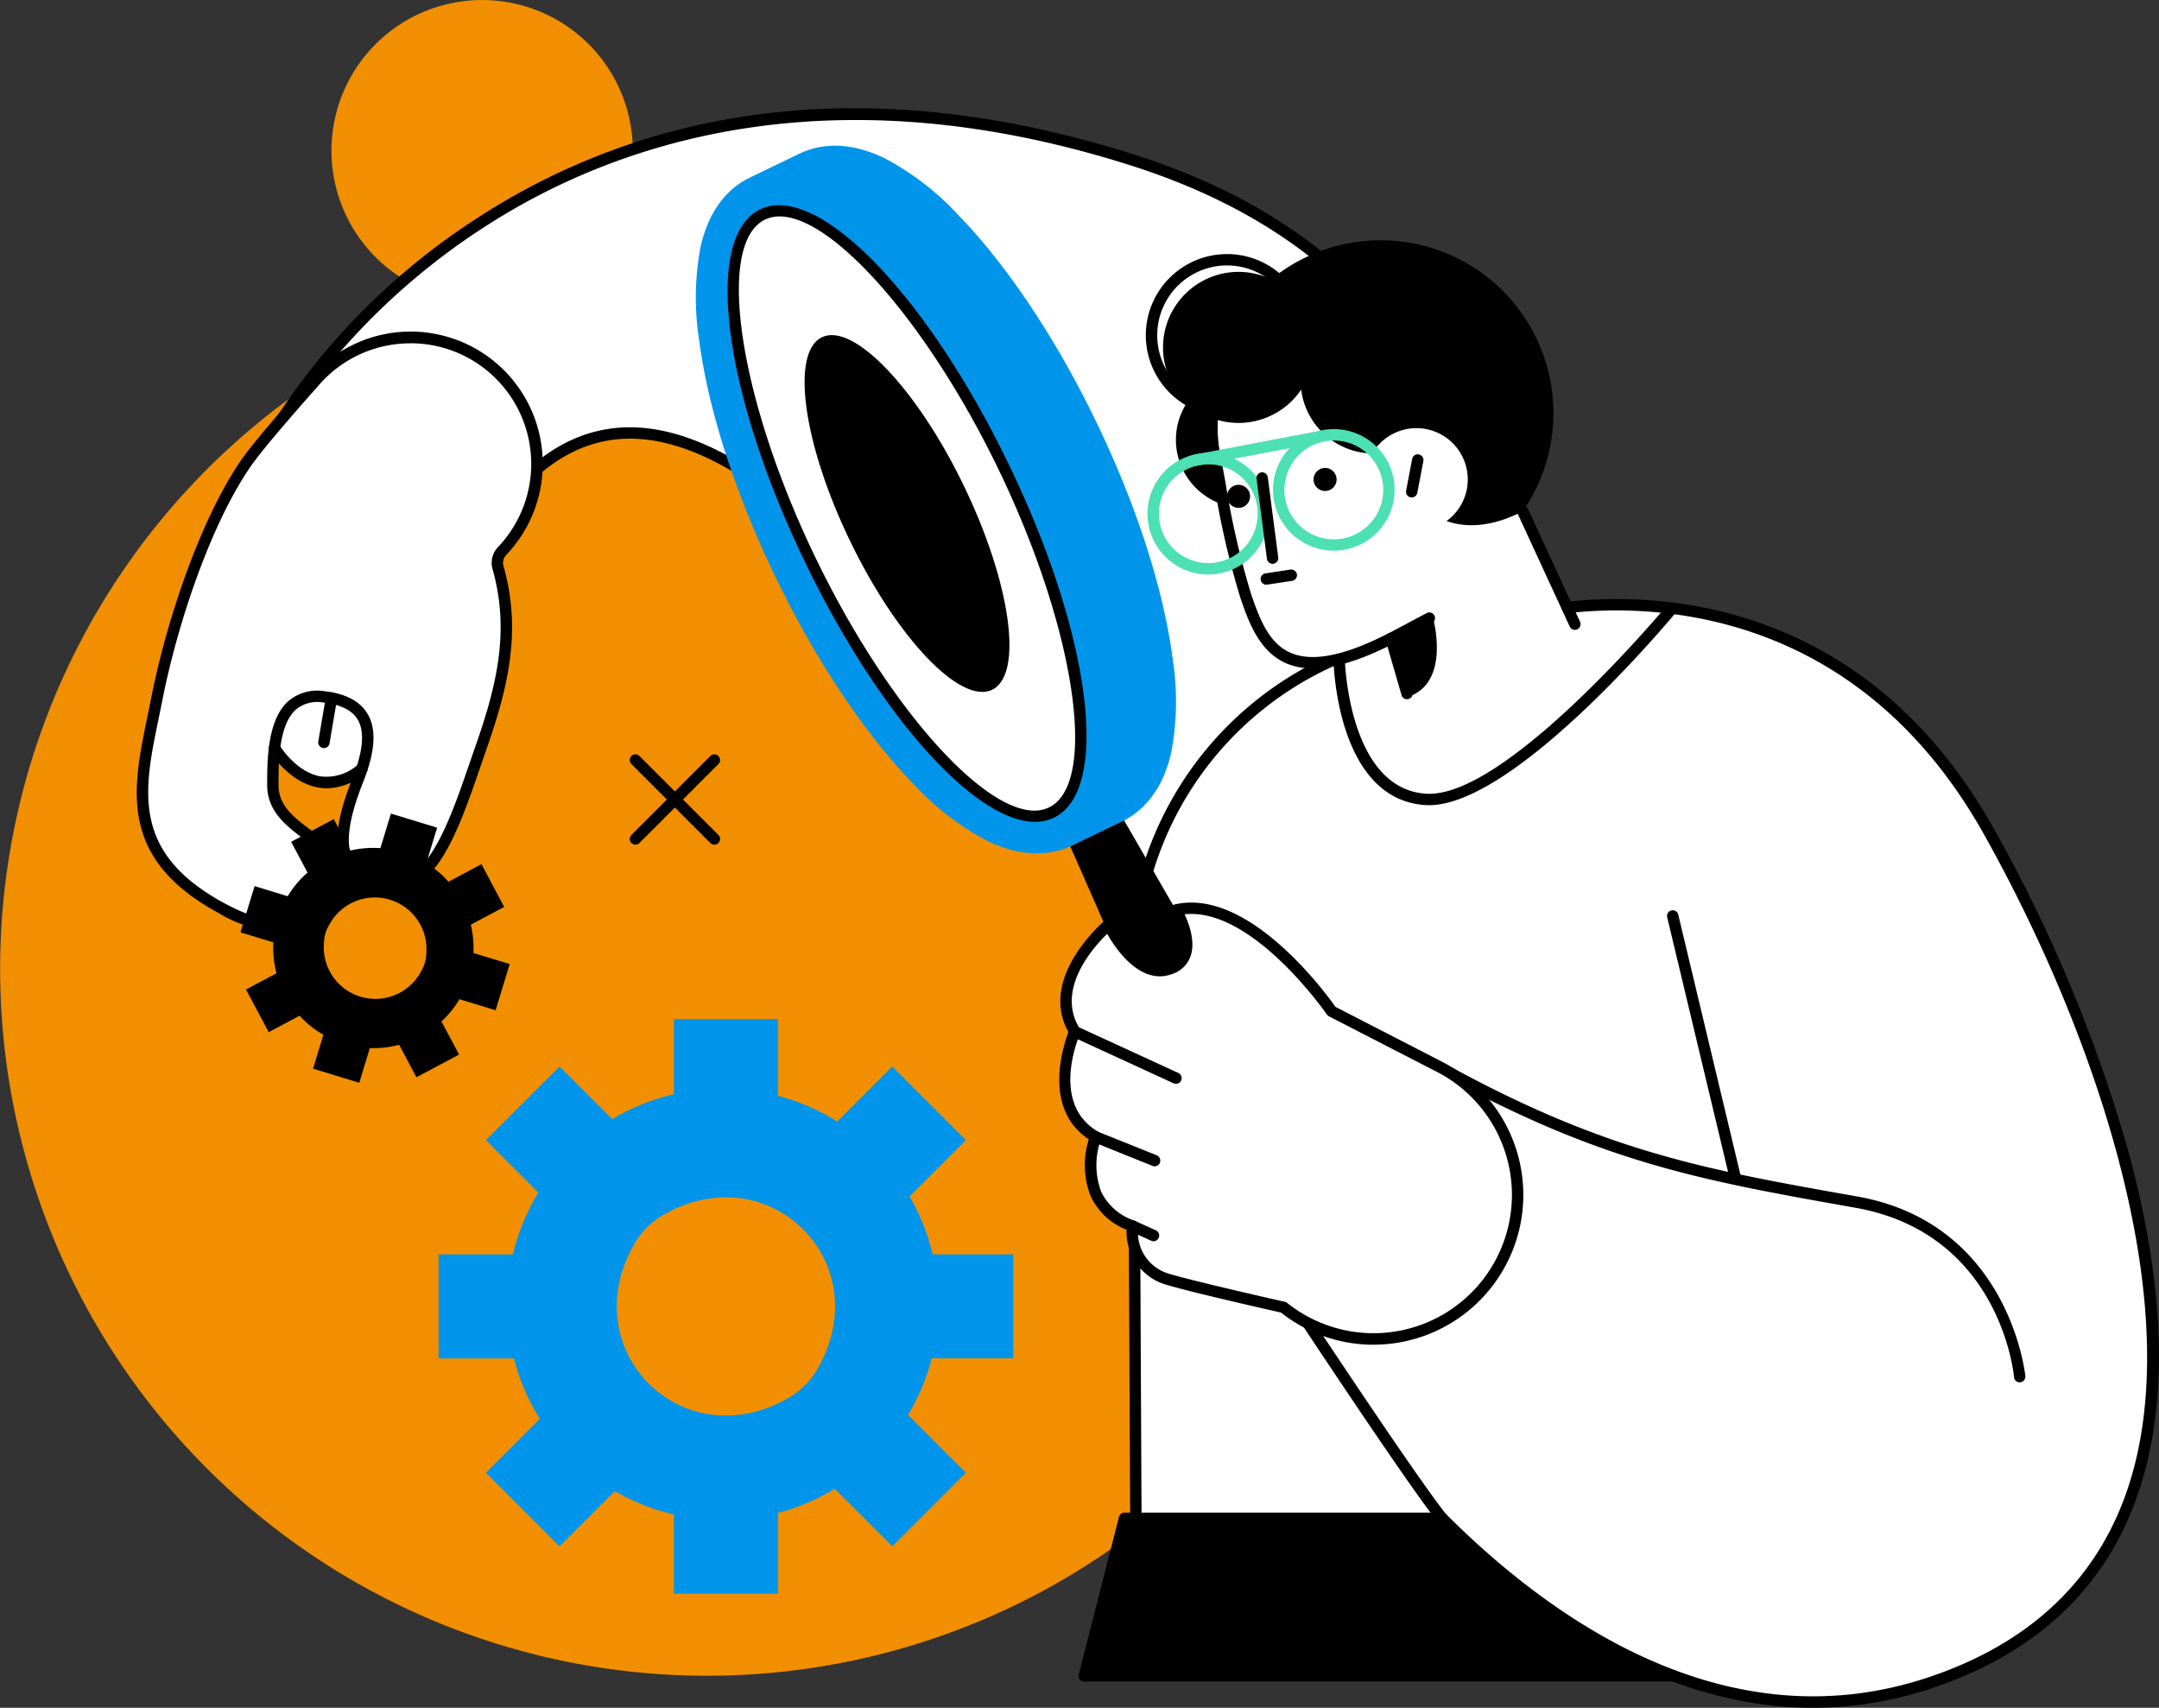 <svg xmlns="http://www.w3.org/2000/svg" xmlns:xlink="http://www.w3.org/1999/xlink" width="234.392" height="185.428" viewBox="0 0 234.392 185.428"><rect x="0" y="0" width="234.392" height="185.428" fill="#333333" stroke="none"/><defs><clipPath id="a"><rect width="234.392" height="185.428" fill="none"/></clipPath></defs><g transform="translate(0)"><g transform="translate(0)" clip-path="url(#a)"><path d="M42.632,18.759A16.356,16.356,0,1,0,56.41.18,16.357,16.357,0,0,0,42.632,18.759" transform="translate(-6.468 0)" fill="#f18f01"/><path d="M91.79,35.048A76.749,76.749,0,1,1,1.5,95.285,76.75,76.75,0,0,1,91.79,35.048" transform="translate(0 -5.111)" fill="#f18f01"/><path d="M128.385,19.593c36.344,11.565,36,39.559,48.024,50.4l-44.415,35.1c-5.612-6.865-21.317-27.543-29.8-37.212C86.47,49.951,72.129,43.08,61.213,55.639l-25.561-7.3S63.846-.944,128.385,19.593" transform="translate(-5.432 -2.222)" fill="#fff"/><path d="M131.884,105.606a.617.617,0,0,1-.479-.227c-1.909-2.335-4.979-6.26-8.534-10.8-6.976-8.918-15.659-20.018-21.249-26.392C90.891,55.945,81.5,49.741,73.715,49.741h-.033c-4.475.01-8.55,2.094-12.113,6.193a.618.618,0,0,1-.637.189l-25.56-7.3a.618.618,0,0,1-.367-.9A73.773,73.773,0,0,1,57.37,25.637,72.993,72.993,0,0,1,86.467,14.7c13.054-1.929,27.183-.518,41.994,4.195,25.044,7.97,32.838,23.656,39.1,36.26,2.907,5.851,5.417,10.9,9.151,14.271a.617.617,0,0,1-.031.943l-44.415,35.105a.619.619,0,0,1-.382.133m-58.17-57.1c8.159,0,17.861,6.345,28.838,18.863,5.613,6.4,14.307,17.515,21.294,26.446,3.32,4.244,6.217,7.947,8.133,10.312l43.373-34.281c-3.613-3.5-6.072-8.452-8.9-14.14-6.157-12.4-13.822-27.821-38.367-35.632-33.108-10.535-56.366-2.223-70.046,6.6A73.867,73.867,0,0,0,36.495,47.862l24.4,6.965c3.747-4.185,8.045-6.311,12.782-6.322Z" transform="translate(-5.321 -2.112)"/><path d="M165.388,55.01A7.388,7.388,0,1,1,158,47.622a7.388,7.388,0,0,1,7.388,7.388" transform="translate(-22.947 -7.256)"/><path d="M57.286,66.419A13.731,13.731,0,1,0,36.81,48.14s-5.737,6.411-7.354,8.771c-4.264,6.223-7.939,16.838-9.653,25.568s-4.411,16.529,7.06,22.731,12.465-4.1,11.082-6.24-5.539-3.33-5.539-7.141a32.915,32.915,0,0,1,.18-4.024s3.964,6.664,9.5,2.237q-.182.552-.405,1.12c-1.753,4.459-3.4,10.143,2.367,11.585s8.335-7.5,10.79-14.507c2.348-6.7,4.053-12.852,2.012-20.031a1.86,1.86,0,0,1,.44-1.789" transform="translate(-2.779 -6.586)" fill="#fff"/><path d="M215.5,194.484l-72.254,0-4.37,17.109h80.842c-2.195-15.044-4.218-17.111-4.218-17.111" transform="translate(-21.158 -29.631)"/><path d="M219.6,212.1H138.761a.617.617,0,0,1-.6-.771l4.37-17.109a.619.619,0,0,1,.6-.465l72.253,0a.618.618,0,0,1,.442.186c.222.226,2.227,2.639,4.388,17.455a.618.618,0,0,1-.612.707m-80.046-1.236h79.331c-1.755-11.736-3.351-15.095-3.821-15.875l-71.455,0Z" transform="translate(-21.047 -29.52)"/><path d="M238.059,102.113c14.52,25.936,34.32,78.738-6.323,92.376-21.279,7.141-40.021-4.816-53.05-17.831H145.436l-.286-59.464a36.582,36.582,0,0,1,21.392-33.579q.473-.214.956-.422l5.633-2.071,18.99-3.341c12.393-1.449,33.061,1.331,45.939,24.332" transform="translate(-22.115 -11.802)" fill="#fff"/><path d="M218.83,197.119c-16.489,0-30.694-10.2-40.51-19.954h-33a.618.618,0,0,1-.618-.615l-.285-59.464a37.2,37.2,0,0,1,21.756-34.146q.477-.215.965-.426a.618.618,0,0,1,.489,1.135q-.478.206-.947.418a35.961,35.961,0,0,0-21.027,33.012l.282,58.848h32.637a.617.617,0,0,1,.437.181c12.058,12.044,30.94,24.888,52.417,17.683,10.451-3.508,17.538-9.917,21.064-19.053,7.663-19.854-2.768-50.436-15.085-72.435-13.9-24.837-36.333-25.072-45.328-24.02a.618.618,0,0,1-.144-1.228c9.244-1.079,32.282-.842,46.551,24.644a161.608,161.608,0,0,1,14.694,35.4c4.125,15.384,4.281,28.2.465,38.086-3.664,9.5-11.007,16.15-21.823,19.78a40.615,40.615,0,0,1-12.992,2.155" transform="translate(-22.004 -11.692)"/><path d="M118.56,156.088h-8.706a.051.051,0,0,1-.05-.04,23.267,23.267,0,0,0-2.5-6.256l6.116-6.116-7.991-7.992-5.977,5.978a23.282,23.282,0,0,0-6.435-2.794v-8.325h-11.3V138.7a23.277,23.277,0,0,0-6.693,2.7L69.3,135.684l-7.992,7.991h0L67,149.363a23.289,23.289,0,0,0-2.757,6.724H56.169v11.3h8.175a23.287,23.287,0,0,0,2.826,6.552l-5.859,5.86,7.991,7.991,6-6a23.23,23.23,0,0,0,6.413,2.538v8.6h11.3v-8.765a23.3,23.3,0,0,0,6.167-2.622l6.245,6.245,7.991-7.991-6.276-6.277a23.3,23.3,0,0,0,2.558-6.1.053.053,0,0,1,.052-.041h8.808ZM94.146,171.681c-11.514,6.612-23.336-5.21-16.724-16.724a8.567,8.567,0,0,1,3.161-3.161c11.514-6.612,23.336,5.21,16.724,16.724a8.573,8.573,0,0,1-3.161,3.161" transform="translate(-8.558 -19.889)" fill="#0095eb"/><path d="M190.487,41.678A18.759,18.759,0,1,1,165.6,32.5a18.759,18.759,0,0,1,24.891,9.178" transform="translate(-23.568 -4.688)"/><path d="M188.973,62.05c-6.656,3.508-12.224.563-12.8-4.944,0,0-8.388-16.329-15.631-13.916-4.421,2.213-6.155,7.519-4.909,13.411.546,2.584,1.564,9.677,3.281,14.689,1.708,4.991,3.913,10.643,15.753,4.574l3.746,8.122,16.215-9.671Z" transform="translate(-23.652 -6.543)" fill="#fff"/><path d="M176.293,82.4a.619.619,0,0,1-.593-.446l-1.531-5.271c-4.7,2.307-8.258,2.919-10.856,1.87-3.08-1.243-4.246-4.644-5.1-7.128a89.851,89.851,0,0,1-2.827-12.232c-.186-1.029-.346-1.918-.475-2.529-1.352-6.4.655-11.8,5.238-14.091a.618.618,0,1,1,.553,1.1c-4.056,2.032-5.811,6.91-4.582,12.732.133.629.294,1.527.481,2.566a88.9,88.9,0,0,0,2.779,12.05c1,2.928,2.025,5.429,4.39,6.383s5.8.249,10.5-2.159a.619.619,0,0,1,.876.378l1.738,5.983a.618.618,0,0,1-.593.791" transform="translate(-23.539 -6.476)"/><path d="M200.581,78.255a.617.617,0,0,1-.561-.359l-5.657-12.264a.618.618,0,1,1,1.123-.518l5.656,12.264a.618.618,0,0,1-.561.877" transform="translate(-29.604 -9.866)"/><path d="M178.049,81.891a.618.618,0,0,1-.29-1.164l4.159-2.206a.618.618,0,0,1,.578,1.093l-4.158,2.2a.624.624,0,0,1-.289.072" transform="translate(-27.033 -11.952)"/><path d="M170.626,60.669a1.25,1.25,0,1,1-1.658-.611,1.25,1.25,0,0,1,1.658.611" transform="translate(-25.633 -9.133)"/><path d="M159.544,62.831a1.25,1.25,0,1,1-1.658-.611,1.25,1.25,0,0,1,1.658.611" transform="translate(-23.944 -9.462)"/><path d="M182.7,79.053s2.072,7.183-2.8,8.693l-1.738-6.381Z" transform="translate(-27.144 -12.044)"/><path d="M247.469,170.929a.618.618,0,0,1-.615-.56c-.06-.637-1.646-15.635-17.229-18.4l-.128-.023c-16.3-2.892-27.069-4.8-44.1-14.034a.618.618,0,1,1,.589-1.087c16.849,9.136,27.54,11.033,43.722,13.9l.128.022c16.524,2.933,18.229,19.337,18.244,19.5a.618.618,0,0,1-.559.672l-.058,0" transform="translate(-28.198 -20.835)"/><path d="M220.916,146.228a.617.617,0,0,1-.6-.475l-6.776-28.349a.618.618,0,1,1,1.2-.287l6.776,28.348a.619.619,0,0,1-.458.745.649.649,0,0,1-.144.017" transform="translate(-32.532 -17.772)"/><path d="M181.15,99.185c-.145,0-.287-.005-.428-.014-9.533-.656-9.924-15.218-9.936-15.837a.618.618,0,0,1,1.235-.024c0,.141.379,14.05,8.786,14.628,8.65.611,26.089-20.315,26.263-20.527a.618.618,0,0,1,.952.788c-.72.87-17.492,20.986-26.872,20.986" transform="translate(-26.02 -11.76)"/><path d="M181.766,190.859a.617.617,0,0,1-.448-.192c-.075-.08-2.024-2.2-15.853-23.091a.618.618,0,0,1,1.031-.682c13.769,20.8,15.7,22.9,15.72,22.923a.617.617,0,0,1-.023.873.611.611,0,0,1-.426.17" transform="translate(-25.194 -25.385)"/><path d="M137.082,107.823l14.9,33.871a5.275,5.275,0,1,0,9.421-4.735l-18.778-32.474Z" transform="translate(-20.885 -15.919)"/><path d="M117.6,26.172a29.824,29.824,0,0,0-7.961-6.136c-4.244-2.068-7.383-1.416-9.269-.506L94.832,22.2v0c-1.864.948-4.218,3.013-5.208,7.5a29.824,29.824,0,0,0-.144,10.051c.973,7.544,3.918,16.688,8.292,25.745s9.7,17.049,15.009,22.5a29.85,29.85,0,0,0,7.961,6.136c4.244,2.068,7.383,1.417,9.269.506.1-.05.208-.1.314-.16l5.061-2.436c1.886-.91,4.348-2.964,5.366-7.575a29.846,29.846,0,0,0,.143-10.05c-.973-7.544-3.918-16.688-8.292-25.745s-9.7-17.048-15.009-22.5" transform="translate(-13.58 -2.844)" fill="#0095eb"/><path d="M123.266,54.805c8.66,17.932,10.985,34.736,5.193,37.534s-17.51-9.471-26.17-27.4S91.3,30.2,97.1,27.4s17.51,9.471,26.17,27.4" transform="translate(-14.308 -4.114)" fill="#fff"/><path d="M126.561,93.238c-6.519,0-16.9-11.506-24.939-28.142-8.943-18.518-11.1-35.367-4.905-38.358s18.051,9.171,27,27.69,11.1,35.367,4.905,38.358a4.672,4.672,0,0,1-2.056.452M98.838,27.506a3.606,3.606,0,0,0-1.583.344c-5.384,2.6-2.874,19.411,5.48,36.709,7.608,15.753,17.915,27.459,23.761,27.459a3.61,3.61,0,0,0,1.584-.344c5.383-2.6,2.874-19.411-5.481-36.709-7.608-15.753-17.915-27.459-23.761-27.459" transform="translate(-14.198 -4.005)"/><path d="M120.352,59.311c5.1,10.569,6.475,20.474,3.061,22.123s-10.32-5.583-15.425-16.152-6.475-20.474-3.061-22.123,10.321,5.582,15.425,16.151" transform="translate(-15.7 -6.54)"/><path d="M177.065,133.566l-11.726-6.036s-8.845-12.884-16.9-10.993c0,0,3.037,5.069-.677,6.39s-6.622-4.8-6.622-4.8-7.184,5.943-3.681,11.605c0,0-3.584,8.087,2.265,11.435,0,0-2.781,7.107,4.016,9.682a5.27,5.27,0,0,0,3.193,5.561c1.088.543,13.183,3.262,13.183,3.262l.231.179a15.639,15.639,0,1,0,16.713-26.285" transform="translate(-20.778 -17.726)" fill="#fff"/><path d="M169.784,163.623a16.212,16.212,0,0,1-9.917-3.393l-.123-.1c-1.744-.392-12.1-2.737-13.191-3.281a5.964,5.964,0,0,1-3.574-5.714,7.16,7.16,0,0,1-3.91-3.666,9.236,9.236,0,0,1-.19-6.146c-5.03-3.314-2.789-10.134-2.21-11.652-3.359-5.965,3.9-12.072,3.974-12.134a.618.618,0,0,1,.952.21c.027.057,2.712,5.6,5.856,4.483a1.953,1.953,0,0,0,1.3-1.182c.5-1.4-.511-3.584-.943-4.309a.619.619,0,0,1,.389-.919c8.015-1.878,16.439,9.671,17.456,11.116l11.59,5.966a16.264,16.264,0,0,1-7.457,30.717m-28.917-44.611c-1.553,1.51-5.6,6.061-2.985,10.284a.624.624,0,0,1,.04.576c-.137.309-3.285,7.619,2.006,10.648a.618.618,0,0,1,.269.762,8.38,8.38,0,0,0,.006,5.7,6.142,6.142,0,0,0,3.654,3.181.618.618,0,0,1,.387.7,4.643,4.643,0,0,0,2.863,4.888c.743.371,8.393,2.167,13.042,3.211a.61.61,0,0,1,.242.114l.232.179A15.021,15.021,0,1,0,176.675,134l-11.726-6.036a.617.617,0,0,1-.226-.2c-.084-.121-8.1-11.664-15.448-10.877.5,1.065,1.2,3.009.64,4.576a3.163,3.163,0,0,1-2.048,1.931c-3.385,1.205-6.038-2.7-7-4.387" transform="translate(-20.67 -17.615)"/><path d="M146.619,148.711a.613.613,0,0,1-.231-.045l-6.4-2.575a.618.618,0,1,1,.461-1.146l6.4,2.574a.618.618,0,0,1-.231,1.192" transform="translate(-21.269 -22.077)"/><path d="M147.223,158.588a.62.62,0,0,1-.255-.055L144.7,157.5a.618.618,0,1,1,.511-1.125l2.266,1.03a.618.618,0,0,1-.256,1.181" transform="translate(-21.991 -23.817)"/><path d="M148.527,137.7a.605.605,0,0,1-.258-.057l-10.98-5.049a.618.618,0,1,1,.516-1.122l10.98,5.049a.618.618,0,0,1-.259,1.18" transform="translate(-20.862 -20.021)"/><path d="M56.965,109.71l-3.567,1.9a.024.024,0,0,1-.03-.005,10.794,10.794,0,0,0-2.39-2.018l1.172-3.84-5.017-1.532-1.145,3.753a10.822,10.822,0,0,0-3.246.259l-1.815-3.411L36.3,107.279l1.78,3.344a10.809,10.809,0,0,0-2.155,2.565l-3.591-1.1L30.8,117.109l3.571,1.09a10.813,10.813,0,0,0,.337,3.357L31.4,123.316l2.465,4.631,3.349-1.783a10.845,10.845,0,0,0,2.587,2.068l-1.122,3.679,5.016,1.532,1.15-3.766a10.794,10.794,0,0,0,3.181-.359l1.876,3.525,4.631-2.465-1.911-3.591a10.808,10.808,0,0,0,1.956-2.418l3.92,1.2,1.532-5.017-3.941-1.2a10.824,10.824,0,0,0-.281-3.056.026.026,0,0,1,.012-.028l3.609-1.921Zm-6.6,11.714a5.607,5.607,0,0,1-10.5-3.206,3.978,3.978,0,0,1,.606-1.984,5.607,5.607,0,0,1,10.5,3.206,3.978,3.978,0,0,1-.606,1.984" transform="translate(-4.693 -15.878)"/><path d="M89.847,106.433a.614.614,0,0,1-.437-.181L80.838,97.68a.618.618,0,0,1,.874-.874l8.572,8.572a.618.618,0,0,1-.437,1.054" transform="translate(-12.289 -14.722)"/><path d="M81.275,106.433a.618.618,0,0,1-.437-1.054l8.571-8.572a.618.618,0,0,1,.874.874l-8.571,8.571a.615.615,0,0,1-.437.181" transform="translate(-12.289 -14.722)"/><path d="M33.031,107.685a14.184,14.184,0,0,1-6.573-2.04c-10.976-5.935-9.426-13.429-7.784-21.364.138-.67.277-1.347.412-2.029,1.583-8.071,5.212-19.178,9.748-25.8,1.609-2.348,7.081-8.474,7.4-8.827A14.349,14.349,0,1,1,57.623,66.735a1.246,1.246,0,0,0-.293,1.2c2.121,7.459.253,13.908-2.023,20.4-.186.53-.372,1.07-.559,1.616-2.185,6.345-4.64,13.466-9.569,13.466a5.757,5.757,0,0,1-1.4-.18,5.586,5.586,0,0,1-3.864-2.756c-1.362-2.644-.223-6.364,1.071-9.655,1.117-2.841,1.289-4.938.511-6.229-.609-1.01-1.866-1.631-3.736-1.841a3.61,3.61,0,0,0-2.969.768c-1.883,1.683-1.883,5.76-1.883,8.2,0,2.186,1.6,3.423,3.15,4.62a9.628,9.628,0,0,1,2.291,2.187c.95,1.471.886,5.245-1.149,7.446a5.434,5.434,0,0,1-4.172,1.713m14.21-63.936a13.122,13.122,0,0,0-10.069,4.678l-.014.015c-.057.064-5.728,6.407-7.3,8.709C25.418,63.626,21.859,74.543,20.3,82.49c-.136.687-.276,1.367-.415,2.042-1.613,7.8-3,14.529,7.162,20.026,4.266,2.306,7.465,2.506,9.251.576A6.033,6.033,0,0,0,37.314,99.2a8.809,8.809,0,0,0-2.009-1.88c-1.617-1.249-3.63-2.8-3.63-5.6,0-2.643,0-7.067,2.3-9.118A4.839,4.839,0,0,1,37.9,81.528c2.273.256,3.84,1.075,4.657,2.432,1,1.661.863,4.055-.42,7.319-1.122,2.856-2.265,6.418-1.122,8.637a4.36,4.36,0,0,0,3.064,2.122c4.781,1.194,7.286-6.076,9.5-12.49.189-.548.376-1.09.562-1.622,2.208-6.3,4.023-12.546,2-19.658a2.487,2.487,0,0,1,.587-2.384,13.1,13.1,0,0,0-9.486-22.135M36.7,48.03h0Z" transform="translate(-2.669 -6.477)"/><path d="M40.744,100.08a5.434,5.434,0,0,1-.976-.089c-3.2-.581-5.165-3.83-5.247-3.969a.618.618,0,0,1,1.062-.632c.025.043,1.775,2.911,4.412,3.386a5.145,5.145,0,0,0,4.167-1.316.618.618,0,1,1,.772.965,6.7,6.7,0,0,1-4.19,1.655" transform="translate(-5.246 -14.487)"/><path d="M41.376,94.738a.617.617,0,0,1-.61-.721l.819-4.818a.618.618,0,1,1,1.219.208l-.819,4.817a.618.618,0,0,1-.609.515" transform="translate(-6.21 -13.512)"/><path d="M165.36,43.028a8.2,8.2,0,1,1-8.2-8.2,8.2,8.2,0,0,1,8.2,8.2" transform="translate(-22.696 -5.307)"/><path d="M155.575,50.18a8.817,8.817,0,1,1,8.815-8.817,8.827,8.827,0,0,1-8.815,8.817m0-16.4a7.581,7.581,0,1,0,7.58,7.58,7.589,7.589,0,0,0-7.58-7.58" transform="translate(-22.36 -4.959)"/><path d="M182.475,47.286a7.951,7.951,0,1,1-7.952-7.952,7.952,7.952,0,0,1,7.952,7.952" transform="translate(-25.378 -5.993)"/><path d="M185.474,58.082a5.572,5.572,0,1,1-7.393-2.726,5.572,5.572,0,0,1,7.393,2.726" transform="translate(-26.638 -8.356)" fill="#fff"/><path d="M180.7,62.881a.6.6,0,0,1-.116-.011.618.618,0,0,1-.492-.723l.656-3.447a.618.618,0,1,1,1.215.231l-.657,3.447a.617.617,0,0,1-.606.5" transform="translate(-27.437 -8.867)"/><path d="M152.968,59a.618.618,0,0,1-.114-1.226l13.63-2.586a.618.618,0,1,1,.231,1.214l-13.63,2.587a.6.6,0,0,1-.116.011" transform="translate(-23.212 -8.406)" fill="#4ce0b3"/><path d="M169.654,68.164a6.6,6.6,0,1,1,1.571-.191,6.608,6.608,0,0,1-1.571.191m.009-11.959a5.365,5.365,0,1,0,2.768.778,5.37,5.37,0,0,0-2.768-.778" transform="translate(-24.843 -8.375)" fill="#4ce0b3"/><path d="M153.573,71.217a6.6,6.6,0,1,1,1.572-.191,6.608,6.608,0,0,1-1.572.191m0-11.957a5.36,5.36,0,1,0,5.205,4.084,5.338,5.338,0,0,0-5.205-4.084" transform="translate(-22.393 -8.84)" fill="#4ce0b3"/><path d="M162.676,70.438a.618.618,0,0,1-.612-.538l-1.129-8.676a.618.618,0,1,1,1.225-.159l1.13,8.676a.618.618,0,0,1-.533.693.651.651,0,0,1-.081.005" transform="translate(-24.519 -9.222)"/><path d="M162.074,74.6a.618.618,0,0,1-.092-1.229l2.712-.412a.618.618,0,0,1,.186,1.222l-2.712.412a.691.691,0,0,1-.093.007" transform="translate(-24.599 -11.115)"/></g></g></svg>